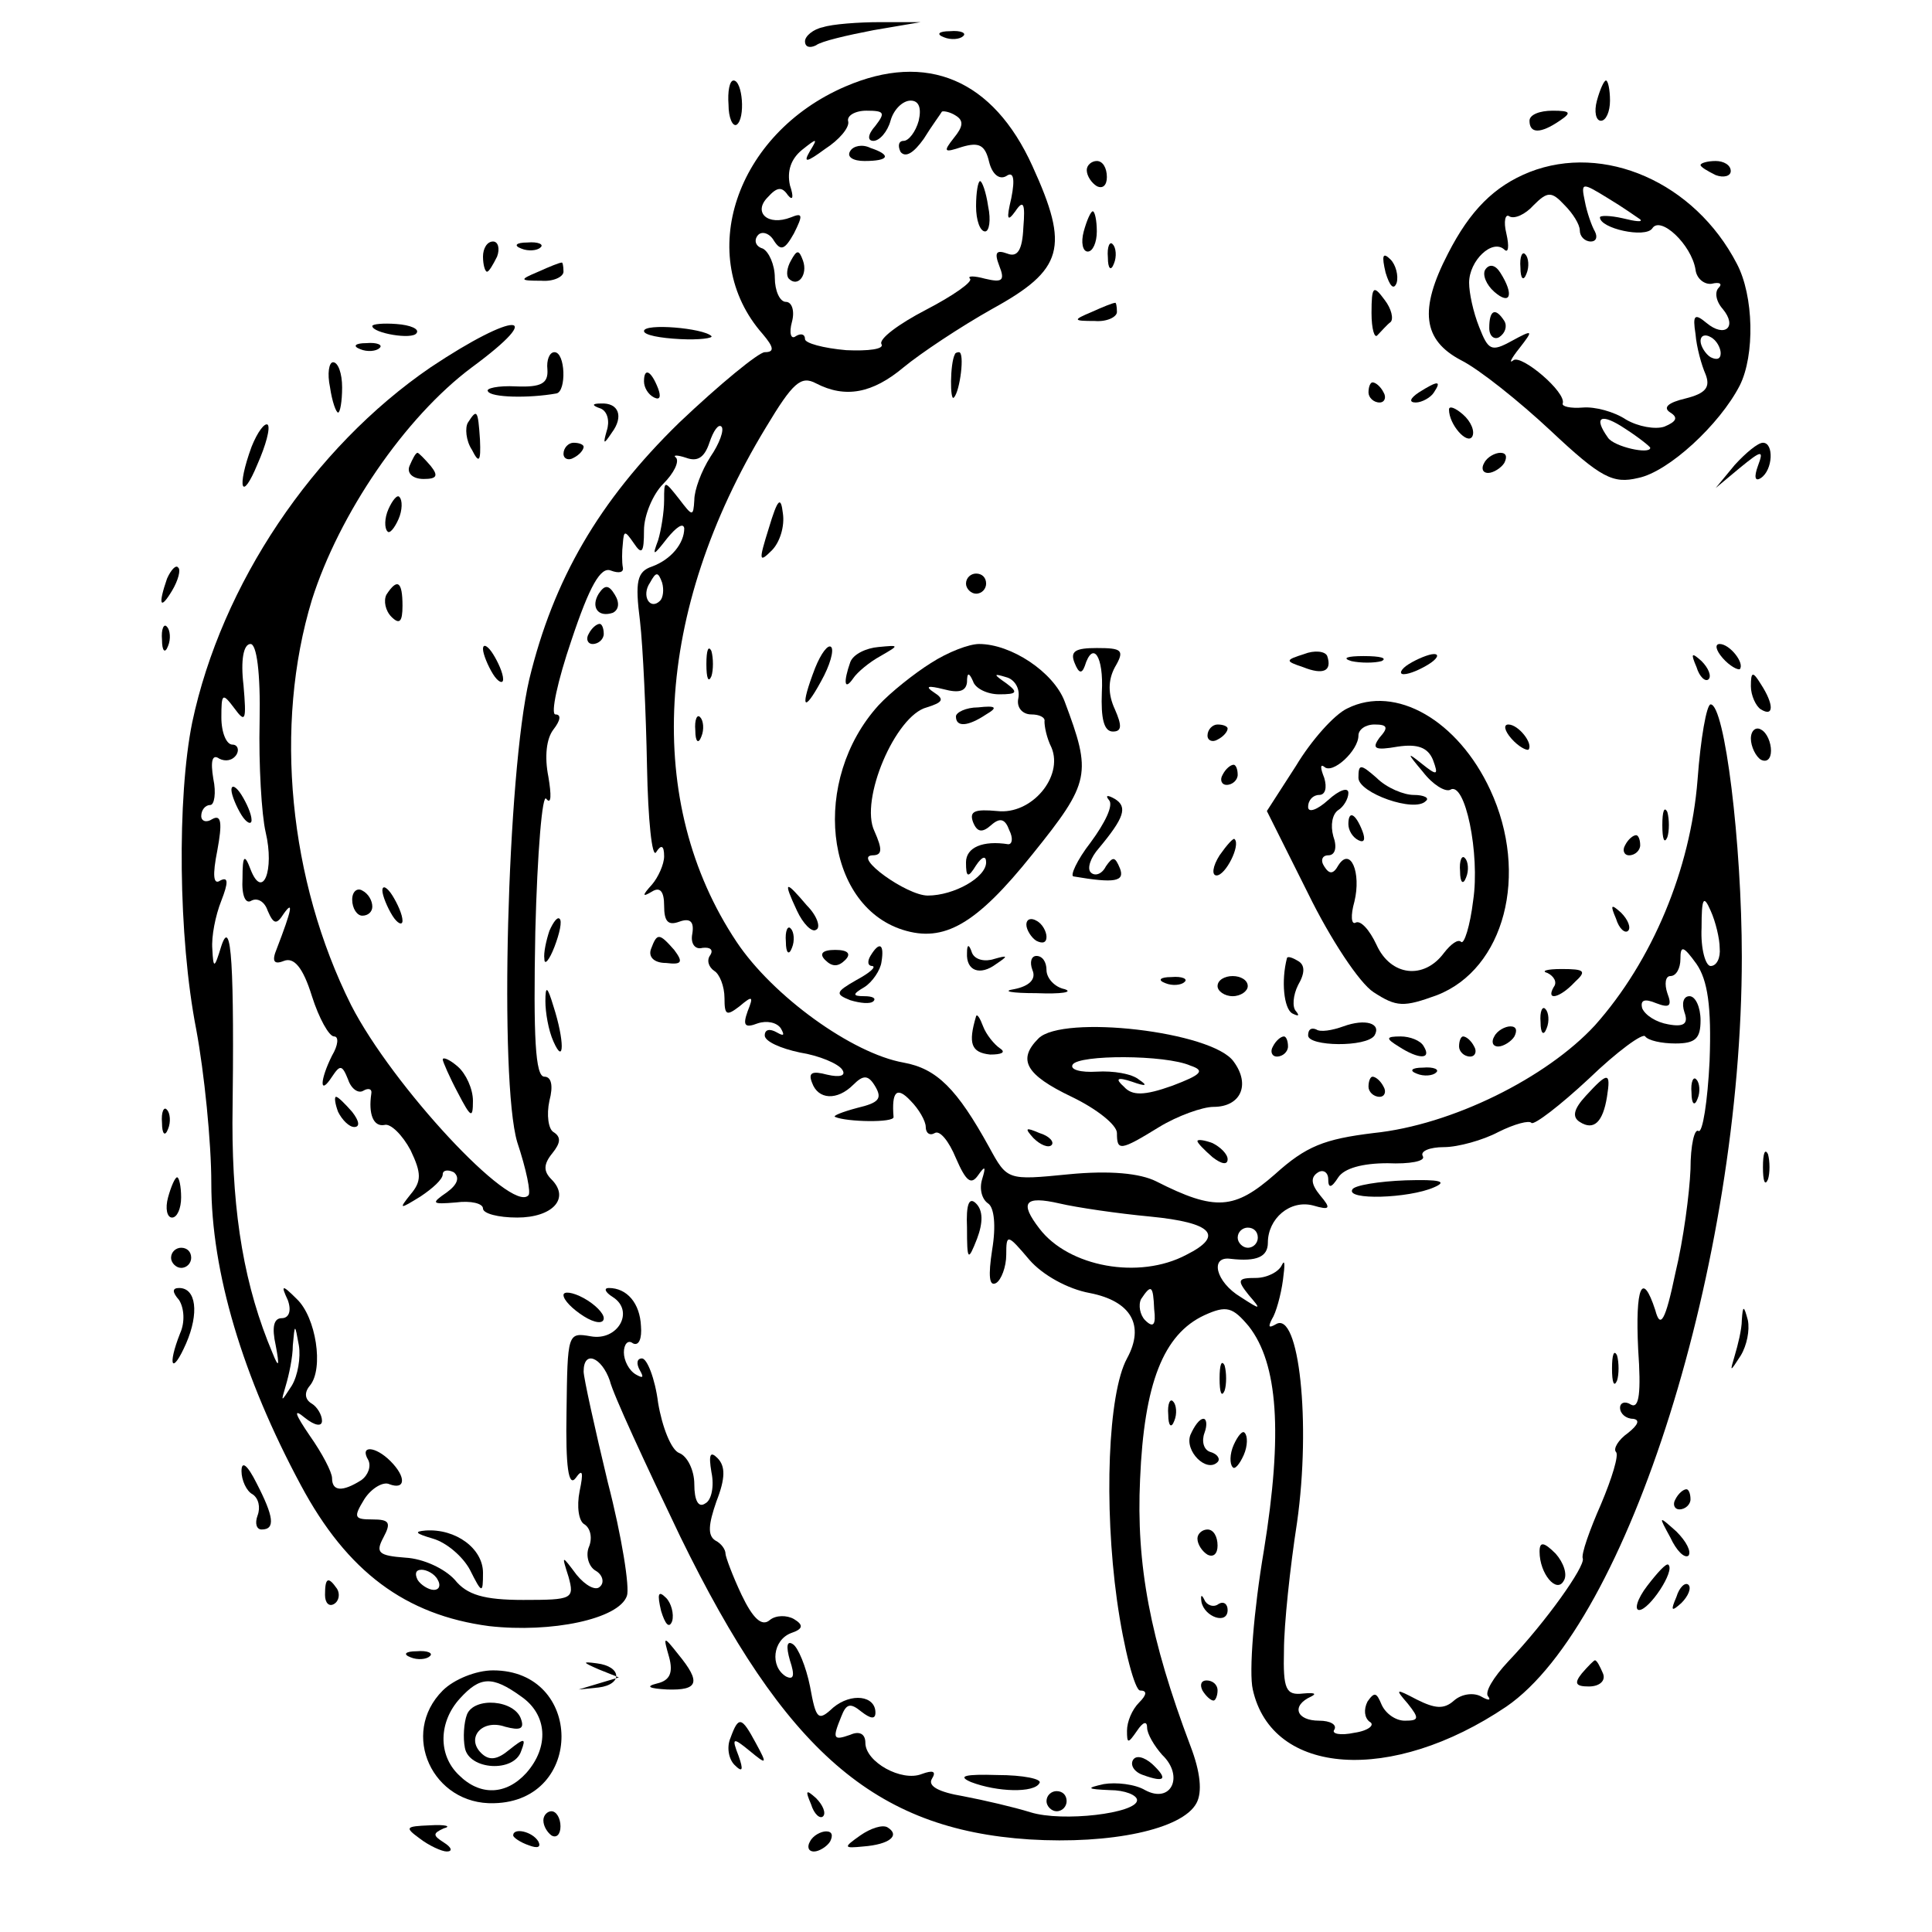 <?xml version="1.0" standalone="no"?>
<!DOCTYPE svg PUBLIC "-//W3C//DTD SVG 20010904//EN"
 "http://www.w3.org/TR/2001/REC-SVG-20010904/DTD/svg10.dtd">
<svg version="1.0" xmlns="http://www.w3.org/2000/svg"
 width="192pt" height="192pt" viewBox="0 0 192 192"
 preserveAspectRatio="xMidYMid meet">
<g transform="translate(0,192) scale(0.1,-0.1)"
fill="#000000" stroke="none">
<path d="M818 1893 c-10 -2 -18 -9 -18 -14 0 -6 5 -7 11 -4 5 4 31 10 57 15
l47 8 -40 0 c-22 0 -48 -2 -57 -5z"/>
<path d="M938 1883 c7 -3 16 -2 19 1 4 3 -2 6 -13 5 -11 0 -14 -3 -6 -6z"/>
<path d="M840 1834 c-109 -47 -150 -169 -82 -246 11 -13 12 -18 2 -18 -6 0
-45 -32 -85 -70 -80 -78 -125 -156 -149 -255 -22 -94 -30 -399 -12 -460 9 -27
14 -51 11 -53 -17 -18 -135 109 -176 189 -62 124 -77 278 -39 403 27 85 92
181 159 231 76 56 43 56 -41 0 -117 -80 -208 -216 -237 -353 -15 -74 -14 -213
4 -305 8 -43 15 -112 15 -153 0 -88 31 -192 89 -300 46 -86 104 -129 187 -140
62 -7 129 7 137 30 3 8 -5 59 -19 113 -13 54 -24 104 -24 110 0 22 18 14 26
-9 3 -13 35 -82 70 -155 104 -213 193 -291 347 -301 81 -5 152 10 166 36 6 11
4 31 -6 57 -40 106 -54 180 -50 265 4 95 23 144 64 163 22 10 28 8 44 -11 29
-37 34 -106 15 -223 -10 -59 -15 -121 -11 -138 19 -86 138 -94 252 -17 121 83
234 442 234 745 0 113 -17 251 -31 251 -4 0 -10 -34 -13 -75 -7 -89 -45 -180
-102 -244 -48 -52 -142 -99 -220 -107 -49 -6 -67 -13 -98 -41 -40 -35 -59 -37
-118 -7 -16 8 -46 11 -87 7 -61 -6 -61 -6 -79 27 -32 58 -52 78 -85 84 -51 9
-130 66 -166 120 -92 138 -82 328 29 511 27 45 35 52 50 44 29 -15 56 -10 87
16 17 14 56 40 88 58 71 39 77 61 40 142 -39 86 -105 114 -186 79z m73 -34
c-3 -11 -10 -20 -15 -20 -5 0 -6 -5 -3 -11 5 -6 13 -1 23 13 8 13 17 25 18 27
1 1 8 0 14 -4 8 -5 7 -11 -2 -22 -11 -14 -10 -15 8 -9 17 5 23 2 27 -15 3 -12
10 -18 17 -14 7 5 9 -2 5 -22 -5 -21 -4 -24 4 -13 8 12 10 8 8 -16 -1 -23 -6
-30 -16 -26 -11 4 -13 1 -8 -12 6 -15 3 -17 -14 -13 -11 3 -18 3 -15 0 3 -3
-17 -17 -44 -31 -27 -14 -47 -29 -44 -34 3 -5 -13 -7 -35 -6 -23 2 -41 7 -41
11 0 5 -4 6 -9 3 -5 -4 -7 3 -4 14 3 11 0 20 -6 20 -6 0 -11 11 -11 24 0 13
-6 26 -12 29 -7 2 -9 8 -5 13 4 5 12 2 16 -5 7 -11 11 -9 20 7 9 18 9 21 -3
16 -23 -9 -38 5 -23 20 9 10 14 11 20 2 5 -6 6 -2 2 10 -3 14 1 26 12 35 15
12 16 12 8 -1 -7 -12 -4 -12 15 2 14 9 24 21 23 27 -2 6 7 11 18 11 18 0 19
-2 9 -15 -8 -9 -8 -15 -2 -15 6 0 14 9 17 20 3 11 12 20 20 20 8 0 11 -7 8
-20z m-207 -334 c-9 -14 -16 -33 -16 -43 -1 -17 -2 -16 -15 1 -15 19 -15 19
-15 -1 0 -12 -3 -30 -6 -40 -6 -16 -5 -16 9 2 9 11 16 16 17 10 0 -15 -13 -31
-32 -38 -15 -5 -17 -15 -12 -54 3 -26 6 -92 7 -145 1 -53 5 -91 9 -85 5 8 8 7
8 -4 0 -8 -6 -21 -12 -28 -10 -11 -10 -13 0 -7 8 5 12 0 12 -14 0 -16 4 -20
15 -16 11 4 15 0 13 -12 -2 -10 3 -16 10 -14 8 1 11 -2 8 -7 -4 -5 -2 -12 4
-16 5 -3 10 -15 10 -27 0 -17 2 -18 15 -8 13 11 14 10 8 -5 -5 -14 -3 -17 10
-12 9 3 19 1 23 -5 4 -7 3 -8 -4 -4 -7 4 -12 3 -12 -3 0 -6 16 -13 35 -17 19
-3 38 -11 42 -17 4 -6 -2 -8 -15 -5 -15 4 -19 2 -15 -8 6 -17 25 -18 41 -2 10
10 15 10 22 -2 7 -12 3 -16 -18 -21 -15 -4 -25 -8 -22 -9 11 -5 59 -6 58 0 -2
25 3 31 17 16 8 -8 15 -20 15 -26 0 -6 4 -9 9 -6 5 3 14 -8 21 -25 10 -23 15
-27 22 -17 7 10 8 9 4 -4 -3 -10 0 -20 6 -24 6 -4 8 -22 4 -46 -4 -26 -3 -37
4 -33 5 3 10 16 10 28 0 21 1 21 23 -5 13 -15 38 -29 60 -33 41 -8 55 -32 37
-65 -19 -35 -23 -146 -10 -240 7 -50 18 -90 23 -90 7 0 7 -4 -1 -12 -7 -7 -12
-19 -12 -28 0 -13 1 -13 10 0 6 9 10 10 10 3 0 -6 7 -18 15 -27 22 -21 9 -49
-17 -35 -10 6 -29 8 -41 6 -18 -4 -17 -5 6 -6 15 0 27 -5 27 -10 0 -13 -74
-22 -106 -12 -16 5 -46 12 -67 16 -24 4 -35 10 -31 17 5 8 1 9 -10 5 -20 -8
-56 12 -56 31 0 9 -6 12 -15 8 -17 -6 -18 -4 -9 18 5 13 9 14 20 5 9 -7 14 -8
14 -1 0 17 -24 20 -42 5 -15 -14 -17 -12 -23 21 -4 20 -12 39 -17 42 -6 4 -7
-2 -3 -16 5 -15 4 -20 -4 -16 -16 10 -13 36 5 43 12 4 13 8 3 14 -7 4 -18 4
-24 -1 -8 -7 -17 2 -28 25 -9 19 -16 38 -16 41 0 4 -4 10 -10 13 -8 5 -7 16 1
39 9 23 9 35 1 43 -7 7 -9 4 -6 -14 3 -14 0 -28 -6 -31 -7 -5 -11 3 -11 19 0
14 -7 28 -15 31 -8 3 -17 26 -21 50 -3 24 -11 44 -16 44 -5 0 -6 -5 -2 -12 4
-7 3 -8 -4 -4 -7 4 -12 14 -12 22 0 8 4 13 9 9 6 -3 9 5 8 17 -1 23 -14 38
-32 38 -5 0 -4 -4 4 -9 22 -14 5 -44 -22 -39 -23 4 -23 3 -24 -75 -1 -55 2
-75 9 -66 7 10 8 6 4 -13 -3 -15 -1 -30 5 -33 6 -4 8 -14 4 -23 -3 -8 0 -19 7
-23 7 -4 9 -12 4 -16 -4 -4 -14 1 -23 12 -15 20 -15 20 -8 -2 6 -22 4 -23 -45
-23 -39 0 -56 5 -68 20 -10 11 -31 21 -49 22 -27 2 -30 5 -22 20 8 15 6 18
-11 18 -18 0 -19 2 -8 20 7 11 19 18 25 15 16 -6 17 7 1 23 -15 15 -31 16 -22
1 3 -6 0 -15 -7 -20 -19 -12 -29 -11 -29 2 0 6 -10 25 -22 42 -15 22 -17 28
-5 18 10 -8 17 -9 17 -3 0 6 -5 14 -10 17 -7 4 -8 11 -2 18 14 17 6 68 -13 86
-15 15 -16 14 -9 -1 4 -11 1 -18 -6 -18 -8 0 -10 -9 -6 -27 4 -21 3 -23 -3 -8
-28 66 -40 137 -40 229 2 157 -1 206 -11 176 -7 -23 -8 -23 -9 -3 -1 12 3 33
9 48 7 18 7 24 -1 20 -7 -5 -8 5 -3 30 5 27 4 36 -5 31 -6 -4 -11 -2 -11 3 0
6 4 11 9 11 4 0 6 12 3 26 -3 18 -1 25 6 20 6 -3 13 -2 17 4 3 5 1 10 -4 10
-6 0 -11 12 -11 27 0 24 1 25 13 9 11 -15 12 -12 9 23 -3 25 0 41 7 41 6 0 10
-28 9 -77 -1 -43 2 -93 6 -110 9 -38 -3 -68 -15 -37 -6 16 -8 14 -8 -9 -1 -17
3 -26 9 -22 6 3 13 -1 16 -10 6 -14 9 -14 16 -3 10 14 8 4 -7 -35 -5 -12 -3
-16 7 -12 10 4 19 -6 28 -35 7 -22 17 -40 22 -40 5 0 4 -9 -2 -19 -12 -24 -13
-41 0 -21 8 12 10 12 16 -3 3 -9 10 -14 15 -11 5 3 9 2 8 -3 -3 -20 2 -33 13
-31 6 2 18 -10 26 -25 11 -23 11 -31 0 -44 -12 -15 -11 -15 10 -2 12 8 22 17
22 22 0 4 5 5 11 2 6 -5 4 -12 -7 -20 -16 -11 -15 -12 9 -10 15 2 27 -1 27 -6
0 -5 15 -9 34 -9 35 0 53 19 34 38 -8 8 -8 15 1 26 8 10 9 16 1 21 -5 3 -7 17
-4 31 4 15 2 24 -5 24 -9 0 -11 39 -9 144 2 79 7 139 11 132 5 -6 5 4 2 22 -4
20 -2 38 5 47 7 9 8 15 2 15 -5 0 2 33 16 74 18 54 29 73 39 69 8 -3 13 -2 12
3 -1 5 -1 16 0 24 1 13 2 13 11 0 8 -12 10 -9 10 13 0 15 9 36 19 46 11 11 16
22 13 26 -4 3 1 3 10 0 11 -4 18 0 23 15 4 12 9 19 12 16 3 -3 -2 -17 -11 -30z
m-50 -143 c-10 -10 -19 5 -10 18 6 11 8 11 12 0 2 -7 1 -15 -2 -18z m1053
-345 c1 -10 -3 -18 -9 -18 -5 0 -10 17 -9 38 0 30 2 33 9 17 5 -11 9 -28 9
-37z m-10 -112 c-2 -41 -7 -72 -11 -70 -4 3 -8 -14 -8 -38 -1 -24 -7 -70 -15
-103 -10 -48 -15 -56 -20 -37 -13 40 -20 23 -17 -39 3 -43 1 -59 -7 -55 -6 4
-11 2 -11 -3 0 -6 6 -11 13 -11 7 -1 5 -6 -5 -14 -10 -7 -15 -16 -12 -19 3 -3
-4 -26 -15 -52 -11 -25 -20 -50 -18 -54 2 -8 -36 -62 -74 -102 -15 -16 -24
-31 -20 -35 3 -4 0 -4 -7 0 -7 4 -19 3 -27 -4 -10 -9 -19 -8 -37 1 -21 11 -22
11 -9 -4 12 -15 11 -17 -3 -17 -9 0 -19 7 -23 16 -5 12 -7 13 -14 3 -4 -8 -3
-16 2 -20 6 -3 -1 -9 -15 -11 -14 -3 -23 -1 -20 3 3 5 -4 9 -15 9 -23 0 -28
15 -8 24 6 3 3 4 -8 3 -17 -2 -20 4 -19 43 0 25 6 82 13 127 14 99 2 211 -21
197 -7 -4 -8 -3 -4 5 4 6 9 24 11 39 2 15 2 21 -1 15 -3 -7 -15 -13 -26 -13
-18 0 -19 -2 -7 -17 13 -15 12 -15 -8 -2 -25 15 -31 41 -10 38 26 -3 37 2 37
16 0 24 22 43 45 37 17 -5 18 -3 7 10 -9 11 -10 18 -2 23 5 3 10 0 10 -7 0 -9
3 -9 10 2 6 9 24 14 49 14 22 -1 38 2 35 7 -3 5 7 9 21 9 14 0 39 7 54 15 16
8 31 12 33 9 3 -2 28 17 57 44 28 27 54 46 56 42 3 -4 16 -7 30 -7 20 0 25 5
25 23 0 13 -5 24 -11 24 -6 0 -8 -7 -5 -16 4 -11 0 -15 -16 -12 -12 2 -23 9
-26 16 -2 8 2 10 14 5 13 -5 16 -3 11 10 -3 9 -2 17 3 17 6 0 10 8 10 17 0 14
3 13 16 -5 11 -16 15 -42 13 -96z m-556 -155 c62 -6 74 -19 36 -38 -47 -25
-117 -12 -146 26 -20 26 -15 33 20 25 17 -4 58 -10 90 -13z m107 -21 c0 -5 -4
-10 -10 -10 -5 0 -10 5 -10 10 0 6 5 10 10 10 6 0 10 -4 10 -10z m-103 -71 c2
-16 -1 -19 -9 -11 -5 5 -7 15 -4 21 10 15 12 14 13 -10z m-857 -76 c-11 -17
-11 -17 -6 0 3 10 7 28 7 40 2 22 2 22 6 0 2 -12 -1 -30 -7 -40z m145 -193 c3
-5 2 -10 -4 -10 -5 0 -13 5 -16 10 -3 6 -2 10 4 10 5 0 13 -4 16 -10z"/>
<path d="M845 1770 c-4 -6 3 -10 14 -10 25 0 27 6 6 13 -8 4 -17 2 -20 -3z"/>
<path d="M970 1715 c0 -14 4 -25 9 -25 4 0 6 11 3 25 -2 14 -6 25 -8 25 -2 0
-4 -11 -4 -25z"/>
<path d="M786 1661 c-4 -7 -5 -15 -2 -18 9 -9 19 4 14 18 -4 11 -6 11 -12 0z"/>
<path d="M595 1330 c-8 -13 -1 -24 14 -19 6 3 7 10 2 18 -6 10 -10 10 -16 1z"/>
<path d="M585 1290 c-3 -5 -1 -10 4 -10 6 0 11 5 11 10 0 6 -2 10 -4 10 -3 0
-8 -4 -11 -10z"/>
<path d="M230 1135 c0 -5 5 -17 10 -25 5 -8 10 -10 10 -5 0 6 -5 17 -10 25 -5
8 -10 11 -10 5z"/>
<path d="M546 995 c-3 -9 -6 -22 -5 -28 0 -7 5 -1 10 12 5 13 8 26 5 28 -2 2
-6 -3 -10 -12z"/>
<path d="M647 977 c-3 -8 3 -14 15 -14 16 -2 17 1 8 13 -15 17 -17 17 -23 1z"/>
<path d="M542 925 c0 -11 3 -29 8 -40 11 -25 11 1 0 35 -6 20 -8 21 -8 5z"/>
<path d="M336 815 c4 -8 11 -15 16 -15 6 0 5 6 -2 15 -7 8 -14 15 -16 15 -2 0
-1 -7 2 -15z"/>
<path d="M961 700 c0 -33 1 -34 10 -11 6 16 6 28 -1 35 -7 7 -10 -1 -9 -24z"/>
<path d="M560 633 c0 -5 9 -14 20 -21 11 -7 20 -8 20 -2 0 5 -9 14 -20 20 -11
6 -20 7 -20 3z"/>
<path d="M430 391 c14 -4 30 -18 37 -31 12 -24 13 -24 13 -3 0 24 -27 44 -57
42 -12 -1 -10 -3 7 -8z"/>
<path d="M1126 171 c-3 -5 1 -12 10 -15 22 -8 25 -4 9 11 -8 7 -16 9 -19 4z"/>
<path d="M965 149 c26 -10 63 -11 68 -1 3 4 -16 8 -42 8 -32 1 -40 -1 -26 -7z"/>
<path d="M1040 130 c0 -5 5 -10 10 -10 6 0 10 5 10 10 0 6 -4 10 -10 10 -5 0
-10 -4 -10 -10z"/>
<path d="M1576 831 c-12 -13 -14 -21 -6 -26 14 -9 23 0 27 25 4 25 1 25 -21 1z"/>
<path d="M1681 834 c0 -11 3 -14 6 -6 3 7 2 16 -1 19 -3 4 -6 -2 -5 -13z"/>
<path d="M1344 738 c-7 -11 56 -9 81 2 14 6 6 8 -28 7 -27 -1 -51 -5 -53 -9z"/>
<path d="M1602 560 c0 -14 2 -19 5 -12 2 6 2 18 0 25 -3 6 -5 1 -5 -13z"/>
<path d="M1530 378 c0 -22 17 -42 24 -29 4 6 0 18 -8 27 -12 12 -16 12 -16 2z"/>
<path d="M724 1816 c0 -13 4 -22 8 -20 9 6 6 44 -3 44 -4 0 -6 -11 -5 -24z"/>
<path d="M1587 1820 c-3 -11 -1 -20 4 -20 5 0 9 9 9 20 0 11 -2 20 -4 20 -2 0
-6 -9 -9 -20z"/>
<path d="M1520 1800 c0 -13 11 -13 30 0 12 8 11 10 -7 10 -13 0 -23 -4 -23
-10z"/>
<path d="M1080 1751 c0 -6 5 -13 10 -16 6 -3 10 1 10 9 0 9 -4 16 -10 16 -5 0
-10 -4 -10 -9z"/>
<path d="M1520 1749 c-35 -14 -59 -38 -81 -81 -29 -56 -25 -86 13 -106 18 -9
58 -41 89 -70 50 -47 62 -53 87 -47 30 6 81 53 101 92 15 30 14 89 -3 121 -42
81 -132 120 -206 91z m110 -47 c3 -3 -5 -2 -17 1 -13 3 -23 3 -23 1 0 -11 45
-21 52 -11 8 13 39 -16 43 -41 1 -9 9 -15 16 -14 8 2 11 0 7 -4 -4 -4 -3 -13
4 -21 15 -18 2 -29 -16 -14 -12 10 -14 8 -11 -11 1 -13 6 -31 10 -40 5 -13 0
-19 -20 -24 -17 -4 -23 -9 -15 -14 8 -5 6 -9 -6 -14 -9 -3 -26 0 -38 7 -12 8
-31 13 -43 12 -12 -1 -21 1 -20 4 4 11 -41 49 -49 43 -5 -4 -2 2 6 12 14 18
14 19 -8 7 -20 -11 -23 -9 -32 14 -6 15 -10 34 -10 44 0 22 23 44 35 33 4 -4
5 3 2 16 -3 12 -1 20 3 17 5 -3 16 2 24 11 14 14 18 14 31 0 8 -8 15 -19 15
-25 0 -6 5 -11 11 -11 5 0 7 4 4 10 -3 5 -8 19 -10 30 -4 19 -3 19 23 3 15 -9
29 -19 32 -21z m80 -133 c0 -6 -4 -7 -10 -4 -5 3 -10 11 -10 16 0 6 5 7 10 4
6 -3 10 -11 10 -16z m-70 -94 c0 -7 -36 1 -42 10 -15 21 -7 25 17 9 14 -9 25
-18 25 -19z"/>
<path d="M1511 1654 c0 -11 3 -14 6 -6 3 7 2 16 -1 19 -3 4 -6 -2 -5 -13z"/>
<path d="M1476 1652 c-3 -5 1 -15 9 -22 16 -14 20 -3 6 19 -5 8 -11 9 -15 3z"/>
<path d="M1480 1594 c0 -8 5 -12 10 -9 6 4 8 11 5 16 -9 14 -15 11 -15 -7z"/>
<path d="M1690 1756 c0 -2 7 -6 15 -10 8 -3 15 -1 15 4 0 6 -7 10 -15 10 -8 0
-15 -2 -15 -4z"/>
<path d="M1077 1690 c-3 -11 -1 -20 4 -20 5 0 9 9 9 20 0 11 -2 20 -4 20 -2 0
-6 -9 -9 -20z"/>
<path d="M480 1665 c0 -8 2 -15 4 -15 2 0 6 7 10 15 3 8 1 15 -4 15 -6 0 -10
-7 -10 -15z"/>
<path d="M518 1673 c7 -3 16 -2 19 1 4 3 -2 6 -13 5 -11 0 -14 -3 -6 -6z"/>
<path d="M1101 1664 c0 -11 3 -14 6 -6 3 7 2 16 -1 19 -3 4 -6 -2 -5 -13z"/>
<path d="M1377 1649 c4 -13 8 -18 11 -10 2 7 -1 18 -6 23 -8 8 -9 4 -5 -13z"/>
<path d="M535 1650 c-19 -8 -19 -9 3 -9 12 -1 22 4 22 9 0 6 -1 10 -2 9 -2 0
-12 -4 -23 -9z"/>
<path d="M1363 1609 c0 -16 3 -26 6 -22 4 4 9 10 13 13 3 3 1 13 -6 22 -11 15
-13 14 -13 -13z"/>
<path d="M1085 1610 c-19 -8 -19 -9 3 -9 12 -1 22 4 22 9 0 6 -1 10 -2 9 -2 0
-12 -4 -23 -9z"/>
<path d="M370 1596 c0 -7 40 -14 44 -7 3 4 -6 8 -20 9 -13 1 -24 0 -24 -2z"/>
<path d="M640 1591 c0 -4 16 -7 36 -8 19 -1 33 1 31 3 -8 8 -67 13 -67 5z"/>
<path d="M358 1573 c7 -3 16 -2 19 1 4 3 -2 6 -13 5 -11 0 -14 -3 -6 -6z"/>
<path d="M544 1553 c1 -14 -6 -18 -31 -17 -18 1 -31 -2 -28 -5 3 -6 40 -7 68
-2 10 2 9 41 -2 41 -5 0 -8 -8 -7 -17z"/>
<path d="M949 1568 c-5 -9 -5 -48 -1 -43 6 6 11 45 5 45 -2 0 -4 -1 -4 -2z"/>
<path d="M328 1535 c2 -14 6 -25 8 -25 2 0 4 11 4 25 0 14 -4 25 -9 25 -4 0
-6 -11 -3 -25z"/>
<path d="M640 1541 c0 -6 4 -13 10 -16 6 -3 7 1 4 9 -7 18 -14 21 -14 7z"/>
<path d="M1360 1530 c0 -5 5 -10 11 -10 5 0 7 5 4 10 -3 6 -8 10 -11 10 -2 0
-4 -4 -4 -10z"/>
<path d="M1410 1530 c-9 -6 -10 -10 -3 -10 6 0 15 5 18 10 8 12 4 12 -15 0z"/>
<path d="M597 1514 c7 -3 9 -13 6 -22 -4 -14 -3 -14 5 -2 12 16 7 30 -11 29
-9 0 -9 -2 0 -5z"/>
<path d="M1440 1513 c0 -15 18 -35 23 -27 3 5 -1 15 -9 22 -8 7 -14 9 -14 5z"/>
<path d="M465 1500 c-3 -5 -2 -18 4 -27 7 -14 9 -12 8 10 -2 30 -3 31 -12 17z"/>
<path d="M250 1476 c-15 -41 -10 -56 6 -17 8 18 13 36 10 39 -3 2 -10 -7 -16
-22z"/>
<path d="M560 1469 c0 -5 5 -7 10 -4 6 3 10 8 10 11 0 2 -4 4 -10 4 -5 0 -10
-5 -10 -11z"/>
<path d="M1724 1458 l-19 -23 24 20 c22 18 24 18 18 2 -4 -11 -3 -16 3 -12 12
8 13 35 2 35 -5 0 -17 -10 -28 -22z"/>
<path d="M407 1457 c-3 -7 3 -13 14 -13 13 0 15 3 7 13 -6 7 -12 13 -13 13 -2
0 -5 -6 -8 -13z"/>
<path d="M1475 1460 c-3 -5 -2 -10 4 -10 5 0 13 5 16 10 3 6 2 10 -4 10 -5 0
-13 -4 -16 -10z"/>
<path d="M386 1414 c-4 -9 -4 -19 -1 -22 2 -3 7 3 11 12 4 9 4 19 1 22 -2 3
-7 -3 -11 -12z"/>
<path d="M764 1395 c-10 -32 -10 -35 3 -22 8 8 13 24 11 37 -2 17 -5 15 -14
-15z"/>
<path d="M166 1345 c-9 -26 -7 -32 5 -12 6 10 9 21 6 23 -2 3 -7 -2 -11 -11z"/>
<path d="M960 1340 c0 -5 5 -10 10 -10 6 0 10 5 10 10 0 6 -4 10 -10 10 -5 0
-10 -4 -10 -10z"/>
<path d="M384 1329 c-3 -6 -1 -16 5 -22 8 -8 11 -5 11 11 0 24 -5 28 -16 11z"/>
<path d="M161 1284 c0 -11 3 -14 6 -6 3 7 2 16 -1 19 -3 4 -6 -2 -5 -13z"/>
<path d="M480 1275 c0 -5 5 -17 10 -25 5 -8 10 -10 10 -5 0 6 -5 17 -10 25 -5
8 -10 11 -10 5z"/>
<path d="M702 1260 c0 -14 2 -19 5 -12 2 6 2 18 0 25 -3 6 -5 1 -5 -13z"/>
<path d="M810 1256 c-15 -39 -12 -46 6 -13 9 16 13 31 10 34 -3 3 -10 -6 -16
-21z"/>
<path d="M845 1262 c-7 -20 -6 -29 3 -16 4 6 16 16 27 22 19 11 19 11 -2 9
-12 -1 -25 -7 -28 -15z"/>
<path d="M925 1261 c-16 -10 -40 -29 -52 -42 -67 -74 -54 -198 24 -223 41 -13
73 5 129 75 58 72 59 80 32 152 -11 29 -53 57 -85 57 -10 0 -31 -8 -48 -19z
m68 -31 c18 0 19 2 7 11 -13 9 -13 10 0 6 8 -2 14 -11 12 -21 -2 -9 4 -16 13
-16 8 0 14 -3 13 -7 0 -5 2 -16 7 -26 12 -29 -20 -67 -54 -63 -22 2 -28 0 -24
-11 4 -10 9 -11 18 -3 9 8 14 6 18 -5 4 -8 3 -14 -1 -14 -25 4 -42 -3 -42 -18
0 -15 2 -16 10 -3 6 9 10 10 10 3 0 -15 -32 -33 -58 -33 -21 0 -75 39 -55 40
10 0 10 6 2 24 -15 31 21 115 52 123 16 5 18 8 7 15 -9 6 -6 7 10 3 15 -4 22
-2 23 7 0 10 2 10 6 1 2 -7 14 -13 26 -13z"/>
<path d="M950 1208 c0 -11 12 -10 30 2 12 7 10 9 -8 7 -12 0 -22 -5 -22 -9z"/>
<path d="M1068 1261 c4 -10 7 -11 10 -3 8 26 19 10 17 -26 -1 -26 2 -39 11
-39 9 0 9 6 2 22 -7 15 -7 29 0 42 10 17 7 19 -18 19 -21 0 -27 -3 -22 -15z"/>
<path d="M1296 1270 c-19 -6 -19 -7 -1 -13 20 -8 29 -4 24 11 -2 5 -13 6 -23
2z"/>
<path d="M1712 1266 c7 -8 15 -12 17 -11 5 6 -10 25 -20 25 -5 0 -4 -6 3 -14z"/>
<path d="M1343 1263 c9 -2 23 -2 30 0 6 3 -1 5 -18 5 -16 0 -22 -2 -12 -5z"/>
<path d="M1400 1260 c-8 -5 -10 -10 -5 -10 6 0 17 5 25 10 8 5 11 10 5 10 -5
0 -17 -5 -25 -10z"/>
<path d="M1686 1257 c3 -10 9 -15 12 -12 3 3 0 11 -7 18 -10 9 -11 8 -5 -6z"/>
<path d="M1740 1238 c0 -9 5 -20 10 -23 13 -8 13 5 0 25 -8 13 -10 13 -10 -2z"/>
<path d="M1339 1216 c-13 -6 -36 -32 -51 -57 l-29 -45 41 -82 c22 -45 51 -89
65 -98 23 -15 30 -15 63 -3 67 26 92 120 53 204 -32 69 -94 105 -142 81z m32
-29 c-8 -11 -5 -13 18 -9 20 3 30 -1 35 -13 6 -16 4 -16 -11 -4 -15 12 -15 11
1 -8 10 -13 22 -20 27 -18 15 10 30 -64 23 -110 -3 -25 -9 -44 -12 -41 -3 3
-10 -2 -17 -11 -20 -27 -53 -23 -67 8 -7 15 -16 25 -21 22 -4 -2 -5 7 -1 21 7
29 -4 55 -16 36 -5 -9 -9 -9 -14 -1 -4 6 -2 11 4 11 7 0 9 8 5 19 -3 11 -1 22
5 26 5 3 10 11 10 17 0 6 -9 3 -20 -7 -11 -10 -20 -13 -20 -7 0 7 5 12 11 12
6 0 8 7 5 17 -4 10 -4 14 0 11 8 -8 34 16 34 31 0 6 7 11 16 11 13 0 14 -3 5
-13z"/>
<path d="M1350 1147 c0 -15 56 -35 67 -23 4 3 -2 6 -12 6 -10 0 -27 7 -37 17
-16 14 -18 14 -18 0z"/>
<path d="M1340 1101 c0 -6 4 -13 10 -16 6 -3 7 1 4 9 -7 18 -14 21 -14 7z"/>
<path d="M1451 1054 c0 -11 3 -14 6 -6 3 7 2 16 -1 19 -3 4 -6 -2 -5 -13z"/>
<path d="M691 1194 c0 -11 3 -14 6 -6 3 7 2 16 -1 19 -3 4 -6 -2 -5 -13z"/>
<path d="M1200 1189 c0 -5 5 -7 10 -4 6 3 10 8 10 11 0 2 -4 4 -10 4 -5 0 -10
-5 -10 -11z"/>
<path d="M1502 1186 c7 -8 15 -12 17 -11 5 6 -10 25 -20 25 -5 0 -4 -6 3 -14z"/>
<path d="M1740 1186 c0 -8 5 -18 10 -21 6 -3 10 1 10 9 0 8 -4 18 -10 21 -5 3
-10 -1 -10 -9z"/>
<path d="M1215 1150 c-3 -5 -1 -10 4 -10 6 0 11 5 11 10 0 6 -2 10 -4 10 -3 0
-8 -4 -11 -10z"/>
<path d="M1102 1125 c5 -5 -4 -23 -18 -42 -14 -18 -21 -34 -17 -34 41 -7 51
-5 46 8 -5 12 -7 12 -14 2 -4 -8 -11 -10 -15 -6 -4 4 0 15 8 24 25 30 29 41
16 49 -7 4 -10 4 -6 -1z"/>
<path d="M1652 1100 c0 -14 2 -19 5 -12 2 6 2 18 0 25 -3 6 -5 1 -5 -13z"/>
<path d="M1212 1070 c-7 -11 -8 -20 -3 -20 9 0 24 30 18 36 -1 2 -8 -6 -15
-16z"/>
<path d="M1615 1080 c-3 -5 -1 -10 4 -10 6 0 11 5 11 10 0 6 -2 10 -4 10 -3 0
-8 -4 -11 -10z"/>
<path d="M350 1026 c0 -9 5 -16 10 -16 6 0 10 4 10 9 0 6 -4 13 -10 16 -5 3
-10 -1 -10 -9z"/>
<path d="M380 1035 c0 -5 5 -17 10 -25 5 -8 10 -10 10 -5 0 6 -5 17 -10 25 -5
8 -10 11 -10 5z"/>
<path d="M792 1015 c6 -13 15 -22 19 -19 5 2 1 14 -9 24 -22 26 -24 25 -10 -5z"/>
<path d="M1606 1007 c3 -10 9 -15 12 -12 3 3 0 11 -7 18 -10 9 -11 8 -5 -6z"/>
<path d="M1020 1001 c0 -5 5 -13 10 -16 6 -3 10 -2 10 4 0 5 -4 13 -10 16 -5
3 -10 2 -10 -4z"/>
<path d="M781 984 c0 -11 3 -14 6 -6 3 7 2 16 -1 19 -3 4 -6 -2 -5 -13z"/>
<path d="M820 966 c7 -7 13 -7 20 0 6 6 3 10 -10 10 -13 0 -16 -4 -10 -10z"/>
<path d="M865 970 c-3 -5 -3 -10 2 -10 4 -1 -3 -7 -16 -14 -21 -12 -21 -14 -6
-20 10 -3 20 -4 23 -1 3 3 -1 5 -9 5 -12 0 -12 2 0 9 8 5 16 17 17 25 3 18 -2
21 -11 6z"/>
<path d="M961 973 c-1 -18 13 -23 29 -11 12 8 12 9 -2 5 -9 -3 -19 -1 -22 6
-3 9 -5 9 -5 0z"/>
<path d="M1026 956 c4 -9 -3 -16 -18 -19 -13 -2 -3 -4 22 -4 25 -1 37 1 28 4
-10 2 -18 11 -18 19 0 8 -4 14 -10 14 -5 0 -7 -6 -4 -14z"/>
<path d="M1279 968 c-6 -23 -3 -50 5 -55 6 -3 8 -3 4 2 -4 4 -3 16 2 26 7 12
7 20 0 24 -5 3 -10 5 -11 3z"/>
<path d="M1538 953 c6 -3 10 -9 6 -14 -8 -14 6 -11 21 5 12 11 10 13 -13 13
-15 0 -21 -2 -14 -4z"/>
<path d="M1158 943 c7 -3 16 -2 19 1 4 3 -2 6 -13 5 -11 0 -14 -3 -6 -6z"/>
<path d="M1210 940 c0 -5 7 -10 15 -10 8 0 15 5 15 10 0 6 -7 10 -15 10 -8 0
-15 -4 -15 -10z"/>
<path d="M1531 904 c0 -11 3 -14 6 -6 3 7 2 16 -1 19 -3 4 -6 -2 -5 -13z"/>
<path d="M970 910 c-8 -27 -5 -36 14 -38 11 0 16 2 10 6 -6 4 -14 14 -17 22
-3 8 -6 13 -7 10z"/>
<path d="M1335 900 c-11 -4 -23 -6 -27 -3 -5 2 -8 0 -8 -6 0 -11 58 -12 66 0
7 12 -9 17 -31 9z"/>
<path d="M1032 888 c-21 -21 -13 -36 33 -58 25 -12 45 -28 45 -36 0 -18 3 -18
42 6 18 11 43 20 54 20 27 0 37 22 20 45 -21 30 -170 47 -194 23z m151 -27
c15 -5 11 -9 -18 -20 -28 -10 -40 -10 -48 -1 -9 8 -7 10 8 5 14 -5 16 -4 7 2
-7 6 -26 9 -42 8 -16 -1 -27 2 -24 7 6 10 92 10 117 -1z"/>
<path d="M1485 890 c-3 -5 -2 -10 4 -10 5 0 13 5 16 10 3 6 2 10 -4 10 -5 0
-13 -4 -16 -10z"/>
<path d="M1265 880 c-3 -5 -1 -10 4 -10 6 0 11 5 11 10 0 6 -2 10 -4 10 -3 0
-8 -4 -11 -10z"/>
<path d="M1390 880 c20 -13 33 -13 25 0 -3 6 -14 10 -23 10 -15 0 -15 -2 -2
-10z"/>
<path d="M1450 880 c0 -5 5 -10 11 -10 5 0 7 5 4 10 -3 6 -8 10 -11 10 -2 0
-4 -4 -4 -10z"/>
<path d="M440 867 c0 -2 7 -18 15 -33 13 -25 15 -26 15 -8 0 12 -7 27 -15 34
-8 7 -15 10 -15 7z"/>
<path d="M1408 853 c7 -3 16 -2 19 1 4 3 -2 6 -13 5 -11 0 -14 -3 -6 -6z"/>
<path d="M1360 840 c0 -5 5 -10 11 -10 5 0 7 5 4 10 -3 6 -8 10 -11 10 -2 0
-4 -4 -4 -10z"/>
<path d="M161 804 c0 -11 3 -14 6 -6 3 7 2 16 -1 19 -3 4 -6 -2 -5 -13z"/>
<path d="M1027 789 c7 -7 15 -10 18 -7 3 3 -2 9 -12 12 -14 6 -15 5 -6 -5z"/>
<path d="M1190 786 c0 -2 7 -9 15 -16 9 -7 15 -8 15 -2 0 5 -7 12 -15 16 -8 3
-15 4 -15 2z"/>
<path d="M1752 760 c0 -14 2 -19 5 -12 2 6 2 18 0 25 -3 6 -5 1 -5 -13z"/>
<path d="M167 730 c-3 -11 -1 -20 4 -20 5 0 9 9 9 20 0 11 -2 20 -4 20 -2 0
-6 -9 -9 -20z"/>
<path d="M170 670 c0 -5 5 -10 10 -10 6 0 10 5 10 10 0 6 -4 10 -10 10 -5 0
-10 -4 -10 -10z"/>
<path d="M178 628 c5 -8 6 -22 1 -33 -13 -33 -8 -42 6 -10 13 30 10 55 -7 55
-7 0 -7 -4 0 -12z"/>
<path d="M1731 608 c0 -9 -4 -25 -7 -35 -5 -17 -5 -17 6 0 6 10 9 25 7 35 -4
15 -5 15 -6 0z"/>
<path d="M1212 550 c0 -14 2 -19 5 -12 2 6 2 18 0 25 -3 6 -5 1 -5 -13z"/>
<path d="M1161 514 c0 -11 3 -14 6 -6 3 7 2 16 -1 19 -3 4 -6 -2 -5 -13z"/>
<path d="M1183 494 c-6 -16 16 -38 27 -27 3 3 0 8 -7 10 -7 2 -9 11 -6 19 3 8
2 14 -1 14 -4 0 -9 -7 -13 -16z"/>
<path d="M1226 484 c-4 -9 -4 -19 -1 -22 2 -3 7 3 11 12 4 9 4 19 1 22 -2 3
-7 -3 -11 -12z"/>
<path d="M240 458 c0 -9 5 -20 11 -23 6 -4 8 -13 5 -21 -3 -8 -1 -14 4 -14 14
0 12 13 -5 46 -9 18 -15 23 -15 12z"/>
<path d="M1665 430 c-3 -5 -1 -10 4 -10 6 0 11 5 11 10 0 6 -2 10 -4 10 -3 0
-8 -4 -11 -10z"/>
<path d="M1660 392 c6 -13 14 -21 18 -18 3 4 -2 14 -12 24 -18 16 -18 16 -6
-6z"/>
<path d="M1190 391 c0 -6 5 -13 10 -16 6 -3 10 1 10 9 0 9 -4 16 -10 16 -5 0
-10 -4 -10 -9z"/>
<path d="M1637 344 c-10 -13 -13 -24 -8 -24 10 0 36 39 29 45 -2 2 -11 -8 -21
-21z"/>
<path d="M323 335 c0 -8 4 -12 9 -9 5 3 6 10 3 15 -9 13 -12 11 -12 -6z"/>
<path d="M1666 333 c-6 -14 -5 -15 5 -6 7 7 10 15 7 18 -3 3 -9 -2 -12 -12z"/>
<path d="M657 319 c4 -13 8 -18 11 -10 2 7 -1 18 -6 23 -8 8 -9 4 -5 -13z"/>
<path d="M1194 328 c3 -15 26 -23 26 -8 0 6 -4 9 -9 6 -5 -4 -12 -1 -14 4 -3
6 -4 5 -3 -2z"/>
<path d="M665 273 c4 -15 1 -23 -12 -26 -12 -3 -8 -5 10 -6 31 -1 34 7 11 35
-15 19 -15 18 -9 -3z"/>
<path d="M408 273 c7 -3 16 -2 19 1 4 3 -2 6 -13 5 -11 0 -14 -3 -6 -6z"/>
<path d="M595 261 l20 -8 -20 -6 -20 -6 20 2 c24 3 23 21 -2 24 -15 2 -14 1 2
-6z"/>
<path d="M1572 257 c-8 -10 -6 -13 7 -13 11 0 17 6 14 13 -3 7 -6 13 -8 13 -1
0 -7 -6 -13 -13z"/>
<path d="M440 240 c-43 -43 -10 -114 51 -112 90 2 89 132 -1 132 -17 0 -39 -9
-50 -20z m78 -6 c26 -18 28 -50 5 -76 -20 -22 -46 -23 -67 -2 -21 20 -20 53 1
76 20 22 32 23 61 2z"/>
<path d="M464 216 c-3 -8 -4 -23 -2 -33 4 -22 49 -25 56 -3 5 13 3 13 -12 1
-12 -10 -20 -11 -28 -3 -15 15 1 34 24 26 15 -4 19 -2 16 7 -6 20 -47 23 -54
5z"/>
<path d="M1195 240 c3 -5 8 -10 11 -10 2 0 4 5 4 10 0 6 -5 10 -11 10 -5 0 -7
-4 -4 -10z"/>
<path d="M726 193 c-4 -9 -2 -21 4 -27 8 -8 9 -5 4 9 -7 18 -6 19 11 5 17 -14
18 -14 6 8 -14 26 -17 27 -25 5z"/>
<path d="M806 127 c3 -10 9 -15 12 -12 3 3 0 11 -7 18 -10 9 -11 8 -5 -6z"/>
<path d="M540 111 c0 -6 4 -12 8 -15 5 -3 9 1 9 9 0 8 -4 15 -9 15 -4 0 -8 -4
-8 -9z"/>
<path d="M417 93 c9 -7 22 -13 27 -13 6 0 5 4 -3 9 -11 7 -11 9 0 14 8 2 2 4
-14 3 -24 -1 -25 -2 -10 -13z"/>
<path d="M855 96 c-17 -12 -17 -13 3 -11 26 2 37 11 24 19 -5 3 -17 -1 -27 -8z"/>
<path d="M510 96 c0 -2 7 -7 16 -10 8 -3 12 -2 9 4 -6 10 -25 14 -25 6z"/>
<path d="M805 90 c-3 -5 -2 -10 4 -10 5 0 13 5 16 10 3 6 2 10 -4 10 -5 0 -13
-4 -16 -10z"/>
</g>
</svg>
